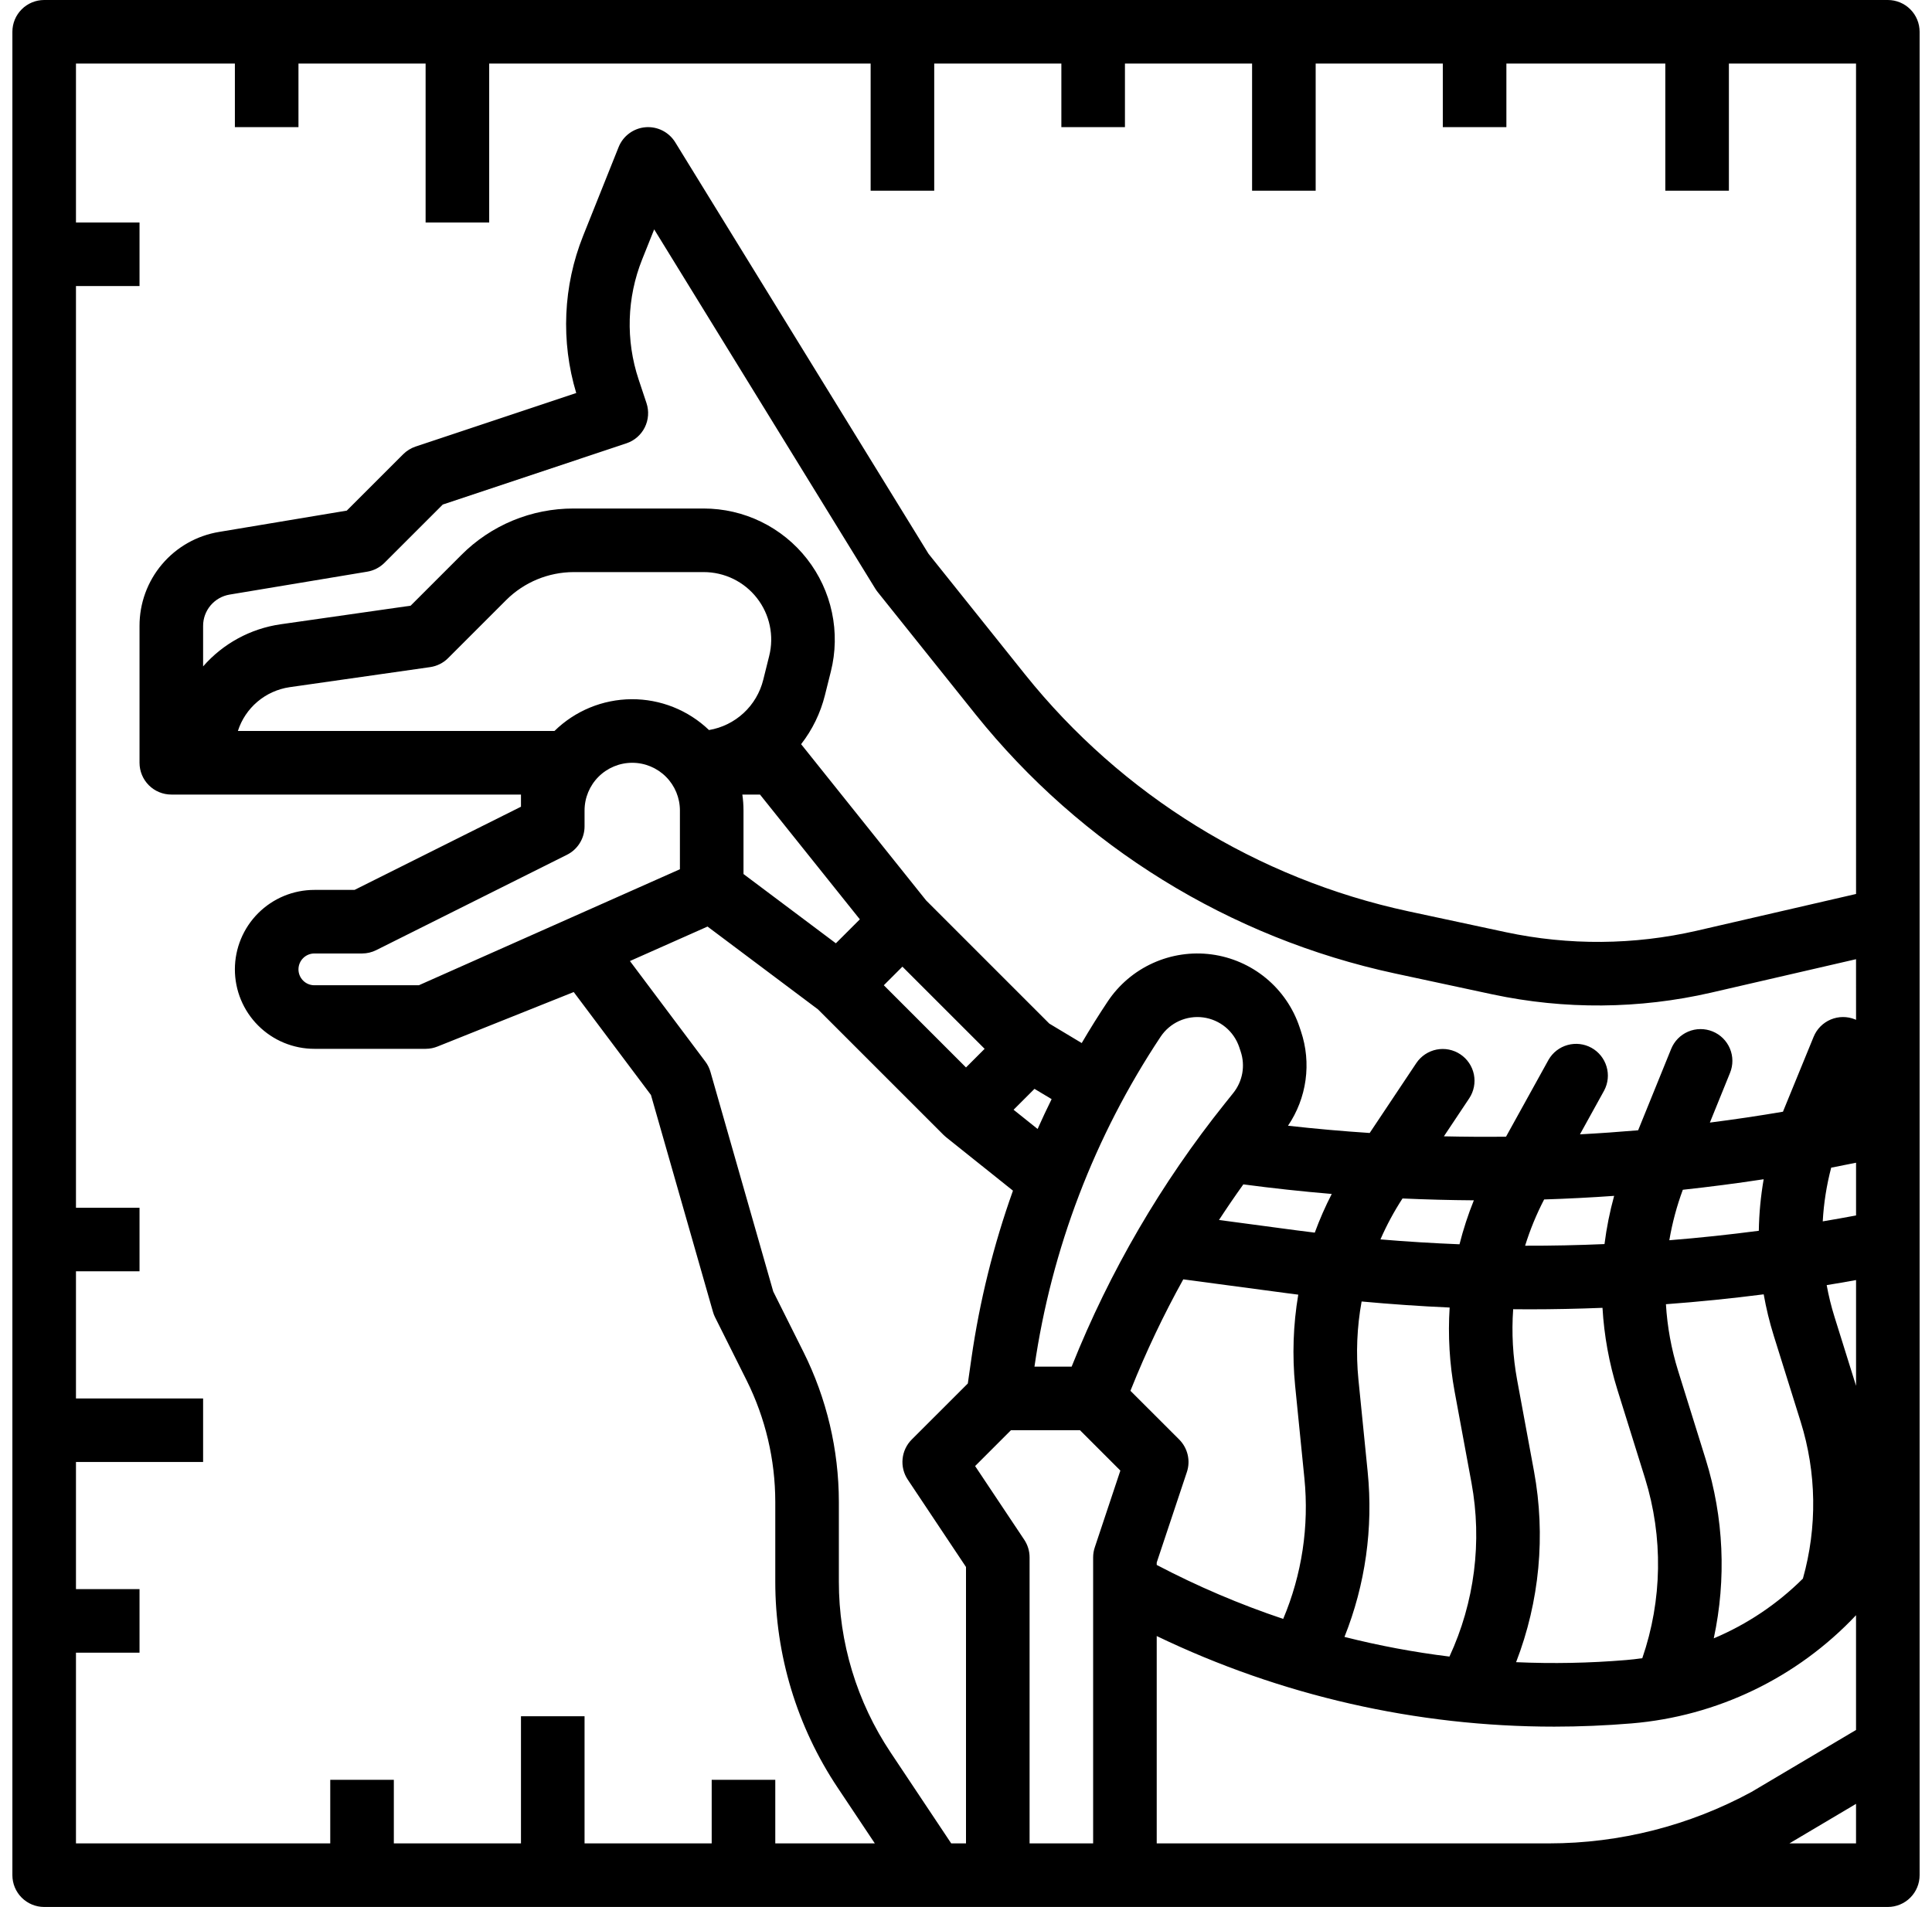 <svg width="78" height="77" viewBox="0 0 78 77" fill="none" xmlns="http://www.w3.org/2000/svg">
<path d="M76.217 0H1.783C1.443 0 1.117 0.135 0.876 0.376C0.635 0.617 0.5 0.943 0.5 1.283V75.717C0.5 76.057 0.635 76.383 0.876 76.624C1.117 76.865 1.443 77 1.783 77H76.217C76.557 77 76.883 76.865 77.124 76.624C77.365 76.383 77.5 76.057 77.5 75.717V1.283C77.5 0.943 77.365 0.617 77.124 0.376C76.883 0.135 76.557 0 76.217 0V0ZM39.074 55.862L36.809 58.126C36.599 58.336 36.469 58.612 36.44 58.907C36.41 59.202 36.484 59.498 36.649 59.745L39 63.272V74.433H38.403L35.959 70.766C34.593 68.721 33.864 66.316 33.867 63.856V60.638C33.864 58.54 33.376 56.471 32.44 54.594L31.218 52.15L28.683 43.281C28.64 43.13 28.57 42.989 28.476 42.864L25.432 38.805L28.565 37.413L33.023 40.756L38.092 45.825L38.095 45.827C38.104 45.837 38.114 45.845 38.124 45.854C38.147 45.876 38.17 45.898 38.195 45.917L38.198 45.92L40.896 48.077C40.113 50.269 39.551 52.534 39.22 54.839L39.074 55.862ZM29.97 32.083H30.683L34.714 37.121L33.746 38.089L30.017 35.292V32.725C30.017 32.51 30.001 32.296 29.97 32.083ZM31.054 26.488L30.814 27.45C30.686 27.965 30.411 28.431 30.022 28.791C29.633 29.151 29.147 29.39 28.624 29.478C27.783 28.672 26.662 28.226 25.497 28.233C24.332 28.24 23.216 28.701 22.385 29.516H9.604C9.751 29.056 10.024 28.647 10.393 28.334C10.761 28.022 11.21 27.819 11.688 27.748L17.365 26.937C17.64 26.898 17.895 26.77 18.091 26.574L20.438 24.227C21.161 23.508 22.139 23.103 23.159 23.1H28.409C28.824 23.1 29.233 23.194 29.605 23.375C29.978 23.557 30.304 23.821 30.559 24.148C30.814 24.474 30.992 24.855 31.077 25.261C31.163 25.666 31.155 26.086 31.054 26.488V26.488ZM22.891 34.514C23.104 34.408 23.283 34.244 23.408 34.041C23.534 33.839 23.6 33.605 23.6 33.367V32.725C23.6 32.215 23.803 31.725 24.164 31.364C24.525 31.003 25.015 30.8 25.525 30.8C26.035 30.8 26.525 31.003 26.886 31.364C27.247 31.725 27.45 32.215 27.45 32.725V35.099L16.911 39.783H12.692C12.521 39.783 12.358 39.716 12.238 39.595C12.118 39.475 12.05 39.312 12.05 39.142C12.05 38.971 12.118 38.808 12.238 38.688C12.358 38.568 12.521 38.5 12.692 38.5H14.617C14.816 38.5 15.012 38.454 15.191 38.364L22.891 34.514ZM35.682 39.783L36.433 39.032L39.752 42.35L39 43.102L35.682 39.783ZM44.2 62.477C44.156 62.608 44.133 62.745 44.133 62.883V74.433H41.567V62.883C41.567 62.63 41.492 62.382 41.351 62.171L39.368 59.197L40.815 57.75H43.602L45.232 59.38L44.2 62.477ZM43.279 55.148L43.265 55.183H41.764C42.453 50.42 44.194 45.869 46.858 41.86C47.043 41.583 47.302 41.363 47.606 41.225C47.91 41.088 48.247 41.038 48.577 41.082C48.908 41.127 49.22 41.263 49.477 41.475C49.734 41.688 49.926 41.969 50.032 42.285L50.089 42.457C50.184 42.739 50.206 43.041 50.154 43.334C50.101 43.627 49.976 43.902 49.79 44.134L49.449 44.56C46.883 47.767 44.804 51.334 43.279 55.148H43.279ZM40.921 44.81L41.765 43.966L42.457 44.381C42.261 44.779 42.072 45.181 41.891 45.586L40.921 44.81ZM50.196 47.823C51.38 47.981 52.574 48.109 53.766 48.21C53.506 48.716 53.277 49.238 53.081 49.772C52.827 49.741 52.571 49.709 52.313 49.675L49.214 49.261C49.531 48.775 49.859 48.295 50.197 47.823H50.196ZM45.662 56.1C46.271 54.577 46.976 53.093 47.772 51.658L51.974 52.219C52.122 52.239 52.269 52.258 52.414 52.276C52.209 53.491 52.167 54.729 52.288 55.956L52.662 59.69C52.856 61.625 52.562 63.578 51.806 65.369C50.048 64.78 48.341 64.051 46.7 63.19V63.092L47.917 59.44C47.993 59.213 48.004 58.971 47.949 58.739C47.894 58.507 47.776 58.295 47.608 58.126L45.639 56.158L45.662 56.1ZM74.933 74.433H72.243L74.933 72.837V74.433ZM74.933 69.853L70.714 72.355C68.206 73.717 65.398 74.431 62.545 74.433H46.7V66.061C51.708 68.47 57.193 69.72 62.75 69.719C63.784 69.719 64.822 69.675 65.862 69.589C69.322 69.303 72.553 67.747 74.933 65.22V69.853ZM55.217 59.434L54.843 55.7C54.739 54.65 54.783 53.59 54.972 52.552C56.158 52.661 57.345 52.744 58.526 52.796C58.454 53.929 58.521 55.066 58.726 56.183L59.408 59.874C59.844 62.248 59.533 64.7 58.518 66.89C57.09 66.714 55.675 66.449 54.28 66.096C55.123 63.983 55.444 61.698 55.217 59.434V59.434ZM55.733 50.044C55.983 49.47 56.281 48.917 56.623 48.392C57.577 48.435 58.537 48.46 59.503 48.467C59.27 49.045 59.077 49.638 58.924 50.242C57.864 50.2 56.798 50.135 55.733 50.045V50.044ZM61.743 52.868C62.726 52.868 63.712 52.847 64.697 52.808C64.762 53.929 64.964 55.038 65.297 56.11L66.415 59.693C67.151 62.064 67.112 64.608 66.304 66.955C66.087 66.986 65.868 67.012 65.649 67.03C64.172 67.153 62.689 67.182 61.209 67.116C62.157 64.663 62.408 61.995 61.932 59.408L61.25 55.717C61.077 54.776 61.023 53.818 61.091 52.864C61.309 52.866 61.525 52.868 61.743 52.868V52.868ZM61.573 50.3C61.773 49.655 62.03 49.03 62.341 48.432C63.278 48.402 64.22 48.354 65.167 48.287C64.991 48.926 64.861 49.577 64.778 50.234C63.71 50.28 62.64 50.303 61.573 50.3V50.3ZM71.205 52.262C71.305 52.827 71.44 53.386 71.611 53.933L72.696 57.402C73.341 59.461 73.373 61.664 72.788 63.741C71.754 64.77 70.532 65.589 69.189 66.154C69.704 63.758 69.593 61.27 68.865 58.929L67.748 55.346C67.477 54.475 67.312 53.573 67.258 52.662C68.574 52.565 69.894 52.431 71.205 52.263V52.262ZM67.395 50.078C67.513 49.384 67.695 48.702 67.94 48.041C69.029 47.923 70.117 47.782 71.204 47.616C71.085 48.303 71.019 48.999 71.008 49.697C69.807 49.854 68.6 49.983 67.395 50.079V50.078ZM74.934 55.958L74.062 53.167C73.931 52.749 73.827 52.322 73.748 51.891C74.142 51.827 74.537 51.759 74.934 51.687V55.958ZM74.934 49.078C74.484 49.163 74.035 49.242 73.589 49.317C73.629 48.584 73.744 47.858 73.93 47.148C74.266 47.084 74.601 47.018 74.934 46.949V49.078ZM74.934 41.18C74.921 41.175 74.909 41.168 74.895 41.162C74.58 41.033 74.227 41.035 73.913 41.166C73.599 41.298 73.35 41.548 73.221 41.864L72.005 44.834C71.997 44.852 71.991 44.871 71.984 44.889C71.005 45.056 70.022 45.202 69.032 45.328L69.845 43.323C69.909 43.167 69.942 42.999 69.941 42.831C69.941 42.662 69.906 42.495 69.841 42.339C69.775 42.183 69.68 42.042 69.56 41.923C69.439 41.804 69.297 41.711 69.14 41.647C68.984 41.584 68.816 41.552 68.647 41.553C68.478 41.554 68.311 41.589 68.156 41.655C68 41.721 67.859 41.818 67.741 41.938C67.623 42.059 67.53 42.202 67.467 42.359L66.136 45.639C65.353 45.706 64.57 45.761 63.787 45.803L64.766 44.03C64.923 43.733 64.957 43.386 64.86 43.065C64.764 42.743 64.546 42.472 64.252 42.309C63.958 42.147 63.612 42.106 63.288 42.196C62.965 42.285 62.689 42.498 62.521 42.789L60.802 45.898C59.965 45.907 59.129 45.902 58.294 45.883L59.318 44.346C59.505 44.062 59.572 43.717 59.505 43.384C59.437 43.052 59.241 42.76 58.959 42.572C58.677 42.383 58.331 42.315 57.999 42.38C57.666 42.446 57.373 42.641 57.183 42.922L55.298 45.748C54.2 45.676 53.1 45.578 52 45.455C52.375 44.903 52.617 44.272 52.708 43.611C52.799 42.951 52.736 42.278 52.524 41.646L52.467 41.474C52.209 40.701 51.74 40.017 51.113 39.498C50.485 38.979 49.725 38.647 48.918 38.538C48.111 38.43 47.29 38.551 46.548 38.887C45.807 39.222 45.174 39.759 44.722 40.437C44.356 40.986 44.006 41.546 43.672 42.117L42.363 41.331L37.391 36.359L32.343 30.049C32.798 29.465 33.125 28.791 33.304 28.073L33.544 27.113C33.74 26.332 33.755 25.517 33.588 24.73C33.422 23.943 33.078 23.204 32.583 22.57C32.088 21.935 31.454 21.422 30.731 21.069C30.008 20.716 29.214 20.533 28.409 20.533H23.159C22.316 20.531 21.481 20.696 20.703 21.018C19.924 21.341 19.217 21.815 18.623 22.412L16.578 24.457L11.325 25.208C10.114 25.383 9.005 25.986 8.2 26.908V25.274C8.199 24.97 8.307 24.676 8.503 24.444C8.7 24.212 8.972 24.058 9.272 24.008L14.828 23.083C15.091 23.039 15.335 22.913 15.524 22.724L17.877 20.372L25.289 17.901C25.612 17.794 25.879 17.562 26.031 17.258C26.183 16.953 26.208 16.601 26.101 16.278L25.783 15.323C25.256 13.742 25.307 12.024 25.925 10.476L26.411 9.262L35.34 23.773C35.368 23.818 35.398 23.861 35.431 23.902L39.38 28.838C43.655 34.171 49.638 37.869 56.32 39.307L60.263 40.153C63.17 40.771 66.177 40.748 69.075 40.083L74.933 38.731L74.934 41.18ZM74.934 36.097L68.499 37.582C65.968 38.162 63.341 38.182 60.802 37.642L56.859 36.797C50.755 35.483 45.29 32.106 41.385 27.234L37.486 22.36L27.26 5.744C27.135 5.542 26.956 5.378 26.744 5.271C26.532 5.164 26.294 5.118 26.057 5.138C25.82 5.158 25.593 5.244 25.402 5.386C25.211 5.527 25.063 5.719 24.975 5.94L23.542 9.523C22.734 11.546 22.636 13.784 23.264 15.87L16.777 18.032C16.588 18.096 16.417 18.202 16.276 18.343L14 20.618L8.851 21.477C7.951 21.624 7.132 22.087 6.543 22.783C5.953 23.479 5.631 24.362 5.633 25.274V30.8C5.633 31.14 5.769 31.467 6.009 31.707C6.25 31.948 6.576 32.083 6.917 32.083H21.033V32.574L14.314 35.933H12.692C11.841 35.933 11.025 36.271 10.423 36.873C9.821 37.475 9.483 38.291 9.483 39.142C9.483 39.993 9.821 40.809 10.423 41.41C11.025 42.012 11.841 42.35 12.692 42.35H17.183C17.226 42.35 17.269 42.348 17.312 42.343C17.325 42.342 17.339 42.339 17.353 42.337C17.381 42.334 17.41 42.33 17.439 42.324C17.455 42.321 17.471 42.316 17.487 42.312C17.512 42.306 17.538 42.3 17.563 42.292C17.579 42.286 17.596 42.28 17.613 42.274C17.63 42.269 17.645 42.264 17.66 42.258L23.163 40.057L26.281 44.214L28.784 52.969C28.805 53.046 28.834 53.12 28.87 53.191L30.145 55.741C30.903 57.262 31.298 58.938 31.3 60.638V63.857C31.297 66.823 32.175 69.724 33.823 72.19L35.319 74.433H31.3V71.867H28.733V74.433H23.6V69.3H21.033V74.433H15.9V71.867H13.333V74.433H3.067V66.733H5.633V64.167H3.067V59.033H8.2V56.467H3.067V51.333H5.633V48.767H3.067V11.55H5.633V8.983H3.067V2.567H9.483V5.133H12.05V2.567H17.183V8.983H19.75V2.567H35.15V7.7H37.717V2.567H42.85V5.133H45.417V2.567H50.55V7.7H53.117V2.567H58.25V5.133H60.817V2.567H67.233V7.7H69.8V2.567H74.933L74.934 36.097Z" fill="black"/>
</svg>
